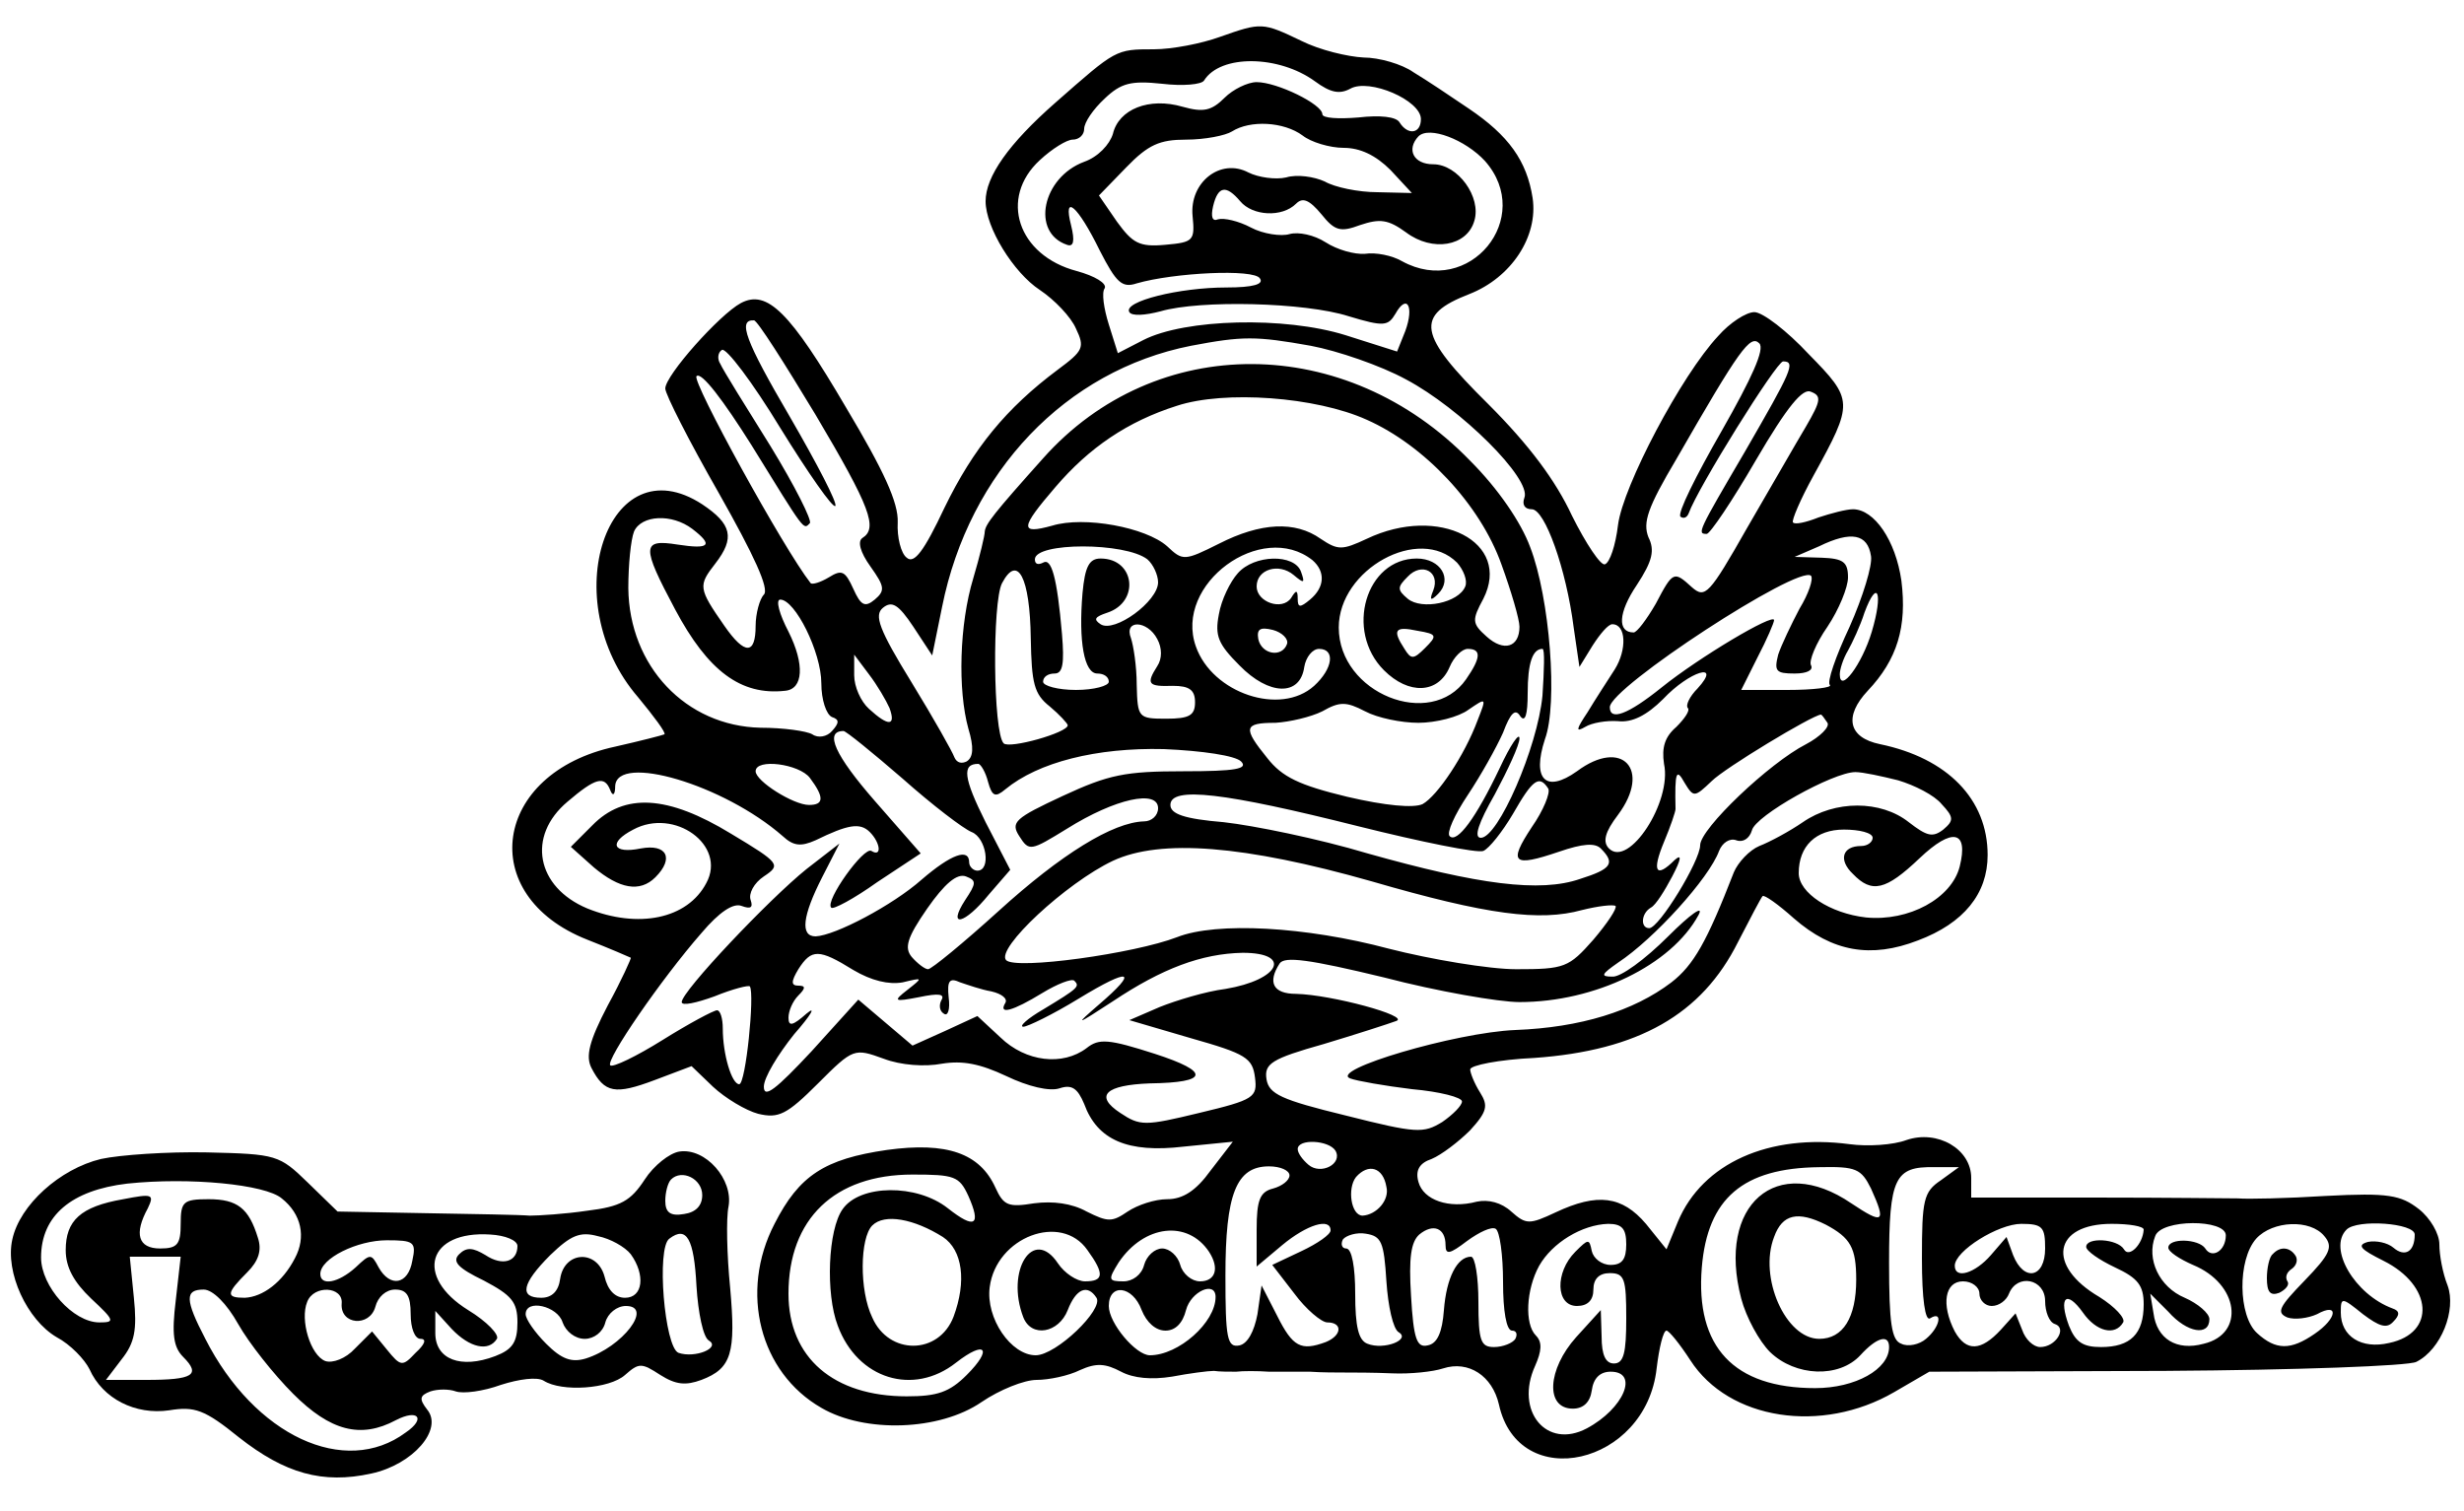<?xml version="1.0" standalone="no"?>
<!DOCTYPE svg PUBLIC "-//W3C//DTD SVG 20010904//EN"
 "http://www.w3.org/TR/2001/REC-SVG-20010904/DTD/svg10.dtd">
<svg version="1.0" xmlns="http://www.w3.org/2000/svg"
 width="300pt" height="184pt" viewBox="0 0 300 184"
 preserveAspectRatio="xMidYMid meet">
<g transform="translate(0,184) scale(0.1,-0.1)"
fill="#000000" stroke="none">
<path d="M1485 1795 c-22 -8 -58 -15 -80 -15 -47 0 -46 0 -120 -65 -57 -50
-85 -90 -85 -120 0 -32 34 -87 66 -108 18 -12 38 -33 44 -47 11 -23 9 -27 -22
-50 -63 -47 -103 -96 -138 -168 -25 -53 -37 -69 -46 -61 -7 5 -12 25 -11 43 1
24 -17 63 -63 140 -68 116 -96 144 -128 127 -26 -14 -92 -88 -92 -104 0 -7 29
-64 65 -127 43 -76 62 -117 55 -124 -5 -5 -10 -23 -10 -38 0 -35 -13 -36 -38
0 -32 46 -32 49 -11 76 24 31 20 48 -16 72 -115 75 -180 -117 -78 -235 19 -23
34 -43 32 -45 -2 -1 -29 -8 -60 -15 -149 -32 -171 -181 -34 -235 28 -11 51
-21 53 -22 1 0 -11 -27 -28 -58 -23 -44 -27 -62 -20 -76 16 -31 29 -33 77 -15
l45 17 26 -25 c15 -14 40 -29 55 -33 25 -6 35 -1 73 37 43 43 44 43 80 30 21
-8 50 -10 71 -6 25 4 46 0 78 -15 27 -13 53 -19 65 -15 15 5 22 0 30 -19 16
-44 53 -60 121 -52 l60 6 -27 -35 c-18 -25 -34 -35 -53 -35 -15 0 -36 -7 -48
-15 -19 -13 -24 -13 -50 0 -18 10 -41 13 -64 10 -31 -5 -37 -3 -47 19 -19 42
-59 56 -132 46 -76 -11 -107 -31 -137 -90 -43 -83 -18 -181 57 -224 53 -31
144 -28 195 7 22 15 52 27 67 27 15 0 39 5 53 12 20 9 31 8 50 -2 15 -8 37
-10 62 -6 21 4 44 7 51 7 6 -1 19 -1 27 -1 8 1 26 1 40 0 14 0 36 0 50 0 14
-1 33 -1 43 -1 9 0 35 0 57 -1 22 -1 50 2 62 6 31 10 60 -9 68 -44 24 -109
179 -74 192 44 3 25 8 46 12 46 3 0 16 -16 29 -36 47 -73 160 -90 248 -39 l43
25 288 1 c158 1 296 6 305 11 30 15 49 63 38 93 -6 15 -10 37 -10 50 0 13 -11
32 -25 43 -22 17 -37 20 -113 16 -48 -3 -96 -4 -107 -3 -11 0 -89 1 -172 1
l-153 0 0 24 c0 35 -41 59 -79 46 -16 -6 -47 -8 -69 -5 -98 13 -179 -23 -209
-94 l-14 -34 -25 31 c-29 34 -59 38 -110 14 -32 -15 -36 -15 -54 1 -12 11 -28
15 -42 12 -34 -9 -65 2 -71 24 -4 14 1 23 16 28 12 5 33 21 47 35 21 23 22 30
12 46 -7 11 -12 24 -12 28 0 5 35 12 78 14 127 9 204 53 248 141 15 29 28 54
30 56 2 2 19 -10 38 -27 47 -41 94 -49 151 -27 56 21 85 57 85 104 0 68 -49
118 -131 135 -39 8 -44 34 -15 65 36 38 48 78 41 134 -7 49 -33 87 -59 87 -8
0 -27 -5 -42 -10 -15 -6 -29 -9 -31 -6 -2 2 9 28 25 57 49 89 49 92 -6 148
-26 28 -56 51 -66 51 -10 0 -30 -13 -44 -29 -45 -48 -116 -183 -122 -230 -3
-25 -10 -46 -16 -48 -5 -2 -23 25 -40 59 -20 43 -52 86 -102 136 -86 85 -90
108 -23 134 51 20 84 70 77 117 -7 45 -29 76 -78 109 -22 15 -52 35 -67 44
-14 10 -42 18 -61 18 -19 1 -53 9 -75 20 -48 23 -49 23 -100 5z m116 -54 c19
-14 30 -16 43 -9 23 13 86 -14 86 -37 0 -18 -16 -20 -26 -4 -4 7 -24 9 -50 6
-24 -2 -44 -1 -44 4 0 12 -55 39 -80 39 -11 0 -29 -9 -39 -19 -16 -16 -26 -18
-51 -11 -41 12 -78 -3 -85 -33 -4 -13 -18 -28 -35 -34 -51 -19 -65 -86 -21
-101 8 -3 10 4 5 24 -10 39 8 24 35 -31 20 -39 27 -46 45 -40 45 13 143 18
150 6 5 -7 -8 -11 -41 -11 -57 0 -126 -17 -118 -30 3 -5 19 -4 38 1 48 14 176
11 229 -6 43 -13 48 -12 57 3 14 25 23 9 12 -21 l-10 -25 -63 20 c-74 23 -195
20 -246 -6 l-31 -16 -11 35 c-6 19 -9 39 -5 44 3 6 -12 15 -34 21 -72 19 -95
89 -45 135 15 14 33 25 40 25 8 0 14 6 14 13 0 8 11 24 25 37 20 19 32 22 70
18 25 -3 48 -1 51 4 20 32 91 31 135 -1z m-15 -66 c10 -8 33 -15 50 -15 20 0
39 -9 57 -27 l26 -28 -42 1 c-23 0 -52 6 -64 13 -13 6 -34 9 -47 5 -13 -3 -34
0 -46 6 -34 18 -72 -12 -68 -53 3 -30 1 -32 -33 -35 -32 -3 -40 2 -59 28 l-22
32 33 34 c27 28 41 34 73 34 23 0 48 5 56 10 22 14 63 12 86 -5z m222 -31 c61
-69 -19 -167 -101 -122 -12 7 -32 11 -45 9 -13 -1 -34 5 -48 14 -14 9 -33 13
-44 10 -10 -3 -32 0 -47 8 -15 8 -33 12 -40 10 -7 -3 -9 3 -6 16 6 25 16 26
33 6 15 -18 51 -20 68 -3 8 8 16 5 31 -13 16 -20 23 -22 47 -13 24 8 34 7 56
-9 32 -24 74 -17 83 14 9 29 -20 69 -50 69 -24 0 -33 18 -18 34 13 13 57 -4
81 -30z m-815 -309 c67 -113 76 -138 57 -150 -6 -4 -3 -17 10 -35 17 -24 18
-29 5 -40 -12 -10 -17 -7 -26 13 -10 22 -14 24 -30 14 -10 -6 -20 -9 -22 -7
-33 42 -145 246 -139 252 6 6 33 -30 67 -84 66 -107 63 -103 71 -95 3 3 -18
45 -48 94 -30 48 -58 93 -61 100 -4 6 -3 14 2 17 5 3 37 -39 71 -95 34 -55 64
-98 67 -95 3 3 -22 51 -55 108 -55 94 -64 119 -44 118 4 0 37 -52 75 -115z
m603 84 c32 -6 85 -24 116 -41 66 -35 153 -121 144 -144 -3 -8 0 -14 9 -14 16
0 42 -73 51 -144 l7 -48 16 26 c9 14 19 26 24 26 17 0 18 -31 3 -55 -9 -14
-24 -37 -33 -52 -14 -21 -15 -25 -3 -18 8 5 26 8 40 7 17 -2 35 7 55 27 32 34
72 46 42 13 -10 -10 -15 -21 -12 -24 3 -3 -4 -13 -14 -23 -14 -12 -18 -25 -15
-45 10 -46 -43 -127 -67 -103 -8 8 -5 20 11 41 41 55 5 94 -50 53 -38 -27 -55
-10 -39 39 16 43 6 172 -18 234 -11 30 -39 71 -73 105 -151 156 -383 157 -520
3 -60 -67 -70 -80 -71 -89 0 -5 -6 -30 -14 -57 -17 -56 -19 -136 -6 -183 7
-23 6 -35 -2 -40 -6 -3 -12 -2 -15 5 -2 6 -25 47 -52 91 -40 65 -46 82 -35 91
11 9 19 4 37 -23 l23 -35 12 59 c33 165 151 288 303 318 63 12 79 12 146 0z
m500 -104 c-31 -54 -54 -100 -50 -104 4 -3 8 -1 10 4 11 31 107 185 115 185
16 0 10 -12 -46 -109 -58 -99 -59 -101 -47 -101 4 0 31 40 60 90 38 65 57 88
67 83 13 -5 12 -11 -6 -42 -12 -20 -44 -76 -72 -124 -46 -81 -51 -86 -67 -72
-22 20 -23 20 -44 -20 -11 -19 -23 -35 -27 -35 -20 0 -19 24 4 58 19 29 22 42
14 58 -7 18 -1 36 34 95 77 134 90 152 101 141 7 -7 -9 -42 -46 -107z m-432
14 c70 -31 138 -103 164 -176 12 -33 22 -67 22 -76 0 -25 -19 -31 -40 -12 -18
16 -18 20 -4 46 35 69 -54 115 -142 73 -30 -14 -35 -14 -56 0 -31 22 -73 20
-124 -6 -42 -21 -44 -21 -63 -3 -26 23 -101 37 -140 25 -40 -11 -39 -3 4 47
41 48 88 80 148 99 58 19 169 11 231 -17z m-821 -133 c26 -20 21 -25 -18 -19
-44 7 -44 -2 -3 -79 40 -75 80 -105 134 -99 22 2 24 32 4 72 -11 21 -16 39
-10 39 18 0 50 -64 50 -102 0 -20 6 -38 13 -41 9 -3 9 -7 0 -17 -6 -7 -17 -9
-24 -4 -7 4 -35 8 -63 8 -91 2 -160 75 -161 170 0 28 3 59 7 69 9 20 46 22 71
3z m1435 -33 c2 -11 -10 -50 -26 -86 -17 -36 -28 -68 -24 -71 3 -3 -20 -6 -52
-6 l-56 0 20 40 c11 21 20 42 20 45 0 9 -91 -45 -137 -82 -41 -33 -63 -41 -63
-24 0 24 230 174 245 160 3 -4 -3 -22 -14 -40 -10 -19 -22 -44 -26 -56 -5 -20
-3 -23 20 -23 15 0 23 4 20 10 -3 5 6 27 20 47 14 21 25 48 25 60 0 19 -6 23
-32 24 l-33 1 30 13 c39 19 59 15 63 -12z m-881 -4 c7 -6 13 -19 13 -28 0 -23
-53 -62 -70 -51 -9 6 -7 9 8 14 40 13 34 66 -8 66 -14 0 -19 -10 -22 -42 -5
-59 2 -98 18 -98 8 0 14 -4 14 -10 0 -5 -18 -10 -40 -10 -22 0 -40 5 -40 10 0
6 6 10 14 10 10 0 12 12 9 48 -6 70 -13 93 -23 87 -6 -3 -10 -2 -10 4 0 21
110 21 137 0z m201 -1 c16 -14 15 -33 -3 -48 -12 -10 -15 -10 -15 1 0 11 -2
11 -8 1 -11 -16 -42 -5 -42 14 0 21 27 29 45 14 13 -11 14 -10 9 4 -8 22 -57
21 -77 -2 -9 -10 -20 -32 -23 -50 -5 -26 -1 -36 25 -62 36 -37 74 -38 79 -2 2
12 10 22 18 22 20 0 17 -24 -6 -45 -41 -37 -124 -9 -144 48 -27 76 80 154 142
105z m176 -3 c8 -9 13 -22 10 -29 -8 -20 -53 -29 -70 -15 -13 11 -13 14 0 27
17 18 40 6 31 -17 -5 -12 -3 -13 6 -4 18 18 3 43 -26 43 -62 0 -88 -88 -40
-136 30 -30 66 -29 80 4 5 12 15 22 22 22 17 0 16 -11 -2 -37 -43 -62 -155
-17 -155 63 0 71 98 125 144 79z m-519 -92 c1 -55 4 -68 23 -83 12 -10 22 -21
22 -23 0 -9 -71 -29 -78 -22 -13 13 -14 172 -2 195 19 36 34 7 35 -67z m1024
8 c-12 -40 -39 -76 -39 -52 0 6 4 19 10 29 5 9 15 30 20 46 16 43 23 24 9 -23z
m-870 -9 c6 -11 6 -24 0 -33 -14 -22 -11 -25 19 -24 20 0 27 -5 27 -20 0 -16
-7 -20 -35 -20 -34 0 -35 1 -36 41 0 23 -4 48 -7 57 -9 23 20 22 32 -1z m158
-6 c-6 -17 -31 -13 -35 6 -2 12 2 15 18 11 11 -3 19 -11 17 -17z m168 -5 c-14
-14 -17 -14 -25 -1 -15 23 -12 28 16 22 24 -4 24 -6 9 -21z m143 -58 c-6 -63
-54 -173 -75 -173 -9 0 -3 18 17 53 16 30 30 60 30 68 0 8 -11 -8 -24 -36 -29
-61 -52 -92 -61 -83 -4 4 6 26 22 50 16 24 35 58 43 76 9 24 15 30 21 20 6 -8
9 2 9 28 0 37 6 54 18 54 3 0 2 -26 0 -57z m-795 -15 c8 -22 -1 -23 -25 -1
-10 9 -18 27 -18 41 l0 25 18 -24 c10 -13 21 -32 25 -41z m644 -18 c21 0 49 7
61 16 22 15 22 15 11 -13 -16 -43 -49 -92 -67 -102 -11 -5 -45 -2 -92 9 -58
14 -79 24 -97 47 -30 37 -29 43 10 43 17 1 43 7 57 14 21 12 29 12 52 0 15 -8
44 -14 65 -14z m498 0 c3 -5 -9 -17 -26 -26 -45 -23 -129 -103 -129 -123 0
-19 -50 -101 -62 -101 -11 0 -10 18 2 25 6 3 17 21 26 38 11 21 12 28 3 20
-23 -23 -28 -14 -13 22 8 19 14 37 14 40 -1 46 1 50 11 32 11 -18 12 -18 33 2
16 16 122 80 133 81 1 0 4 -4 8 -10z m-1126 -68 c36 -32 74 -61 84 -65 18 -7
24 -47 7 -47 -5 0 -10 5 -10 10 0 18 -22 10 -58 -21 -35 -31 -105 -68 -129
-69 -19 0 -16 25 8 72 l21 41 -40 -31 c-46 -37 -152 -149 -152 -162 0 -5 18
-1 40 7 22 9 42 14 43 12 6 -9 -5 -119 -13 -119 -9 0 -20 36 -20 68 0 12 -3
22 -7 22 -4 0 -34 -16 -66 -36 -32 -20 -61 -34 -64 -31 -6 6 62 105 111 161
22 26 39 37 49 33 11 -4 14 -2 11 7 -3 8 4 21 16 29 21 14 20 16 -40 52 -77
47 -130 50 -169 10 l-26 -26 28 -25 c31 -26 56 -31 75 -12 23 23 14 41 -18 35
-34 -7 -40 7 -9 23 50 27 114 -19 89 -65 -23 -44 -83 -56 -145 -31 -62 26 -74
88 -24 130 34 29 45 32 52 14 3 -8 6 -6 6 5 2 40 132 2 204 -61 13 -12 22 -13
40 -5 39 19 54 22 66 10 13 -13 15 -31 2 -23 -9 6 -57 -61 -49 -69 2 -3 28 11
56 31 l53 35 -56 64 c-48 55 -62 85 -38 85 3 0 35 -26 72 -58z m412 21 c9 -9
-6 -12 -70 -12 -71 0 -91 -4 -147 -30 -58 -27 -64 -32 -53 -49 12 -19 14 -18
58 9 59 37 111 48 111 25 0 -9 -8 -16 -17 -16 -38 -1 -101 -40 -177 -109 -43
-39 -82 -71 -86 -71 -4 0 -13 7 -20 15 -9 11 -6 23 19 59 21 30 36 43 47 39
13 -5 13 -8 -1 -29 -22 -34 -1 -30 29 7 l26 30 -30 58 c-27 54 -29 71 -9 71 3
0 9 -10 12 -22 5 -18 9 -19 21 -9 40 33 111 51 193 49 47 -2 87 -8 94 -15z
m-525 -20 c18 -24 17 -33 -1 -33 -19 0 -65 29 -65 41 0 16 53 9 66 -8z m1325
-3 c20 -6 44 -18 53 -29 15 -16 15 -20 2 -31 -13 -10 -20 -8 -42 9 -34 27 -90
27 -129 0 -16 -11 -40 -24 -53 -29 -12 -5 -26 -20 -31 -32 -33 -85 -49 -113
-76 -134 -46 -35 -111 -55 -190 -58 -73 -3 -228 -49 -201 -59 8 -3 42 -9 75
-13 34 -3 61 -10 61 -15 0 -5 -11 -16 -24 -25 -23 -14 -31 -14 -118 8 -78 19
-93 26 -96 44 -3 19 6 25 70 43 40 12 80 25 88 28 17 6 -79 32 -122 33 -28 0
-35 14 -20 37 6 9 36 5 127 -17 65 -17 140 -30 165 -30 92 0 185 45 218 106 7
13 -10 1 -37 -26 -28 -28 -58 -50 -68 -49 -15 0 -13 3 7 17 44 29 111 103 123
136 4 10 13 16 21 13 8 -3 16 2 19 12 4 18 99 71 126 71 9 0 32 -5 52 -10z
m-426 -10 c3 -5 -6 -27 -20 -47 -29 -44 -23 -49 33 -30 29 10 44 11 51 4 18
-18 13 -25 -25 -37 -49 -17 -124 -7 -259 31 -60 18 -139 34 -175 38 -48 4 -65
10 -65 21 0 23 66 15 229 -26 76 -19 145 -33 152 -30 7 3 23 23 36 45 24 42
32 48 43 31z m395 -60 c0 -5 -6 -10 -14 -10 -23 0 -28 -17 -10 -34 23 -24 40
-20 81 19 40 38 60 34 49 -10 -10 -39 -62 -67 -114 -62 -44 5 -82 30 -82 54 0
33 21 53 55 53 19 0 35 -4 35 -10z m-610 -53 c141 -41 205 -49 256 -35 20 5
38 7 41 5 2 -3 -10 -21 -27 -41 -30 -34 -35 -36 -94 -36 -33 0 -104 12 -155
25 -101 27 -210 33 -258 14 -52 -20 -196 -40 -208 -28 -13 14 73 94 130 121
58 27 160 19 315 -25z m-631 -108 c22 -13 43 -18 60 -15 25 6 25 6 6 -9 -18
-14 -17 -15 14 -9 24 5 32 4 27 -4 -3 -6 -2 -13 3 -16 5 -4 8 5 6 20 -2 20 1
24 14 18 9 -3 26 -9 38 -11 13 -3 20 -9 17 -14 -9 -15 9 -10 45 12 18 11 36
18 39 15 7 -7 5 -9 -38 -35 -19 -11 -30 -21 -24 -21 5 0 36 15 67 34 64 39 74
35 25 -7 -30 -26 -29 -26 17 4 60 40 108 58 158 59 61 0 45 -33 -21 -44 -24
-3 -60 -14 -80 -22 l-37 -16 75 -22 c67 -19 75 -24 78 -48 3 -24 -1 -27 -68
-43 -66 -16 -72 -16 -96 0 -32 21 -18 34 36 36 72 1 74 14 6 36 -56 18 -68 19
-83 7 -29 -22 -74 -17 -105 13 l-28 26 -39 -18 -40 -18 -33 28 -33 28 -57 -63
c-43 -46 -58 -58 -58 -43 0 11 17 39 37 64 21 24 27 35 15 25 -17 -15 -22 -16
-22 -5 0 8 5 20 12 27 9 9 9 12 0 12 -9 0 -9 5 0 20 16 25 25 25 67 -1z m587
-220 c9 -16 -18 -30 -33 -17 -7 6 -13 14 -13 19 0 13 38 11 46 -2z m-56 -30
c0 -6 -9 -13 -20 -16 -16 -4 -20 -14 -20 -50 l0 -45 31 26 c30 25 59 34 59 18
0 -5 -16 -16 -35 -25 l-36 -17 27 -35 c14 -19 33 -35 40 -35 19 0 18 -16 -2
-24 -30 -11 -40 -6 -59 32 l-19 37 -5 -35 c-4 -21 -12 -36 -22 -38 -15 -3 -17
9 -17 85 0 99 13 133 53 133 14 0 25 -5 25 -11z m118 -14 c4 -16 -12 -34 -29
-35 -14 0 -19 33 -8 47 15 17 33 12 37 -12z m590 -2 c19 -42 15 -44 -24 -18
-91 62 -164 -2 -134 -116 6 -23 22 -52 35 -65 31 -30 84 -32 110 -4 20 22 35
26 35 10 0 -27 -41 -50 -90 -50 -99 0 -146 50 -138 147 7 84 50 121 143 122
45 1 51 -2 63 -26z m85 10 c-21 -14 -23 -24 -23 -95 0 -50 4 -77 10 -73 16 10
12 -11 -5 -25 -8 -7 -22 -10 -30 -6 -12 4 -15 25 -15 99 0 103 7 117 55 116
l30 0 -22 -16z m-1184 -19 c16 -36 8 -41 -25 -15 -38 30 -107 29 -128 -1 -18
-25 -21 -103 -6 -142 24 -65 92 -86 144 -45 36 28 45 17 13 -15 -21 -21 -36
-26 -73 -26 -89 0 -144 47 -144 125 0 91 56 145 151 145 51 0 57 -2 68 -26z
m-31 -50 c24 -16 29 -54 13 -97 -18 -47 -79 -47 -99 -1 -16 33 -15 97 0 112
15 15 51 8 86 -14z m1075 15 c30 -16 37 -28 37 -67 0 -46 -16 -72 -45 -72 -41
0 -74 75 -55 124 10 28 29 32 63 15z m-751 -33 c13 -20 8 -36 -11 -36 -10 0
-21 9 -24 20 -3 11 -13 20 -22 20 -9 0 -19 -9 -22 -20 -3 -12 -14 -20 -25 -20
-19 0 -19 2 -6 23 31 46 84 52 110 13z m288 8 c0 -12 5 -11 26 5 15 11 30 18
35 15 5 -3 9 -32 9 -65 0 -35 4 -59 11 -59 5 0 7 -4 4 -10 -3 -5 -15 -10 -26
-10 -16 0 -19 7 -19 55 0 30 -4 55 -9 55 -17 0 -30 -26 -33 -65 -2 -27 -8 -41
-20 -43 -13 -3 -17 8 -20 60 -3 47 0 66 10 75 17 14 32 8 32 -13z m220 1 c0
-18 -5 -25 -19 -25 -11 0 -21 8 -23 17 -3 15 -4 15 -20 -1 -25 -25 -24 -66 2
-66 13 0 20 7 20 20 0 13 7 20 20 20 18 0 20 -7 20 -55 0 -42 -3 -55 -15 -55
-10 0 -15 10 -15 33 l-1 32 -30 -33 c-35 -39 -38 -87 -4 -87 13 0 21 8 23 22
2 15 10 23 23 23 35 0 16 -45 -29 -69 -49 -26 -88 21 -63 76 8 18 9 29 1 37
-14 14 -12 56 4 85 16 28 52 50 84 51 17 0 22 -6 22 -25z m510 -5 c0 -36 -26
-41 -39 -8 l-8 22 -19 -22 c-19 -22 -44 -30 -44 -13 0 18 53 51 81 51 26 0 29
-4 29 -30z m120 23 c-1 -18 -18 -35 -24 -24 -8 13 -46 15 -46 3 0 -5 16 -16
35 -25 28 -13 35 -22 35 -45 0 -36 -16 -52 -52 -52 -22 0 -31 6 -39 26 -13 35
-3 44 17 16 16 -23 39 -29 49 -12 3 5 -10 19 -29 31 -65 38 -56 89 15 89 22 0
39 -3 39 -7z m100 -7 c0 -19 -17 -29 -25 -16 -8 12 -45 13 -45 1 0 -5 14 -14
30 -21 56 -23 64 -84 13 -96 -33 -9 -57 6 -61 37 l-4 24 22 -22 c23 -26 50
-30 50 -9 0 7 -14 19 -30 26 -31 13 -47 47 -36 75 7 21 86 21 86 1z m120 -1
c11 -13 7 -22 -24 -54 -31 -32 -35 -39 -21 -45 9 -3 25 -1 36 4 27 15 25 -5
-3 -24 -29 -20 -47 -20 -70 1 -23 21 -24 89 -1 115 20 22 66 24 83 3z m110 2
c0 -21 -12 -28 -26 -16 -7 6 -21 9 -31 7 -14 -4 -9 -9 19 -23 60 -30 64 -88 7
-100 -34 -8 -59 8 -59 37 0 19 1 19 27 -2 20 -15 29 -18 37 -9 8 8 8 13 -1 16
-46 17 -79 73 -56 96 13 13 83 8 83 -6z m-1616 -19 c21 -29 20 -38 -3 -38 -10
0 -25 10 -33 22 -30 45 -64 -9 -42 -66 10 -25 43 -19 54 9 10 26 24 32 35 15
9 -14 -49 -70 -74 -70 -30 0 -61 45 -56 83 8 61 87 91 119 45z m364 -38 c2
-30 8 -58 15 -62 15 -9 -18 -22 -38 -14 -11 4 -15 21 -15 61 0 32 -4 55 -11
55 -5 0 -7 5 -4 11 4 5 17 9 28 7 19 -3 22 -10 25 -58z m722 -15 c0 -8 7 -15
15 -15 9 0 18 7 21 15 10 25 44 18 44 -9 0 -13 5 -26 12 -28 15 -5 1 -28 -18
-28 -8 0 -18 9 -22 21 l-8 20 -18 -20 c-24 -26 -42 -27 -56 -2 -17 33 -12 61
10 61 11 0 20 -7 20 -15z m-1020 -20 c6 -15 17 -25 29 -25 12 0 21 9 25 25 6
23 36 36 36 16 0 -31 -45 -71 -80 -71 -17 0 -50 39 -50 60 0 28 29 25 40 -5z"/>
<path d="M2767 313 c-4 -3 -7 -17 -7 -29 0 -17 4 -22 15 -18 8 4 13 10 10 14
-3 5 -1 11 5 15 6 4 8 11 5 16 -7 11 -19 12 -28 2z"/>
<path d="M123 429 c-50 -12 -99 -56 -108 -98 -9 -40 18 -98 54 -119 17 -9 34
-27 40 -39 16 -36 56 -56 97 -50 31 5 43 1 85 -33 56 -44 102 -57 161 -44 51
11 88 54 68 78 -10 13 -9 17 4 22 9 3 23 3 31 0 9 -3 33 0 55 8 22 7 44 10 52
5 22 -14 80 -10 99 7 17 15 20 15 43 0 19 -12 31 -13 50 -6 37 14 42 33 35
112 -4 40 -5 85 -2 99 6 33 -28 72 -60 67 -12 -2 -31 -17 -42 -34 -17 -26 -29
-33 -70 -38 -27 -4 -59 -6 -70 -6 -11 1 -68 2 -127 3 l-107 2 -36 35 c-35 34
-38 35 -123 37 -48 1 -106 -3 -129 -8z m220 -48 c24 -19 30 -47 16 -73 -15
-29 -39 -47 -61 -48 -23 0 -23 5 3 31 14 14 18 27 13 42 -11 36 -25 47 -60 47
-31 0 -34 -3 -34 -30 0 -25 -4 -30 -25 -30 -27 0 -32 18 -15 49 8 17 6 18 -30
11 -52 -9 -70 -26 -70 -62 0 -21 10 -39 31 -59 29 -27 29 -29 10 -29 -32 0
-71 44 -71 79 0 51 37 82 105 90 76 8 168 -1 188 -18z m512 4 c0 -13 -8 -21
-22 -23 -17 -3 -23 2 -23 16 0 10 3 22 7 26 13 13 38 1 38 -19z m-225 -62 c0
-19 -18 -25 -39 -11 -15 9 -23 10 -32 1 -9 -9 -1 -17 30 -32 34 -18 41 -26 41
-51 0 -24 -6 -33 -27 -41 -42 -16 -73 -4 -73 28 l0 27 20 -22 c22 -23 45 -28
55 -12 3 5 -12 21 -35 35 -66 41 -49 97 27 92 18 -1 33 -7 33 -14z m138 -10
c18 -25 15 -53 -7 -53 -12 0 -21 9 -25 26 -9 33 -49 31 -54 -3 -2 -15 -10 -23
-23 -23 -27 0 -24 17 11 52 25 24 36 29 58 23 15 -3 33 -13 40 -22z m80 -39
c2 -32 8 -62 15 -66 15 -9 -17 -22 -37 -15 -17 7 -27 128 -11 139 21 16 30 0
33 -58z m-346 31 c-5 -29 -27 -33 -41 -8 -9 17 -10 17 -28 0 -21 -19 -43 -23
-43 -8 0 19 45 41 81 41 33 0 36 -2 31 -25z m-288 -48 c-5 -41 -3 -57 9 -69
22 -22 12 -28 -45 -28 l-49 0 19 25 c16 20 19 36 15 75 l-5 50 31 0 31 0 -6
-53z m76 -29 c13 -23 43 -61 67 -85 45 -45 82 -55 125 -32 27 14 37 2 12 -15
-74 -55 -184 -4 -244 114 -25 48 -25 60 -2 60 11 0 28 -17 42 -42z m126 25
c-2 -26 34 -29 41 -4 3 12 13 21 24 21 14 0 19 -7 19 -30 0 -17 5 -30 12 -30
8 0 5 -7 -6 -17 -16 -17 -18 -17 -35 4 l-18 22 -21 -21 c-11 -12 -27 -18 -36
-15 -18 7 -31 50 -22 72 8 21 44 19 42 -2z m269 -23 c4 -11 15 -20 27 -20 11
0 22 8 25 20 3 11 14 20 25 20 34 0 -4 -50 -49 -64 -17 -5 -29 -1 -48 18 -14
14 -25 30 -25 36 0 19 39 10 45 -10z"/>
</g>
</svg>
